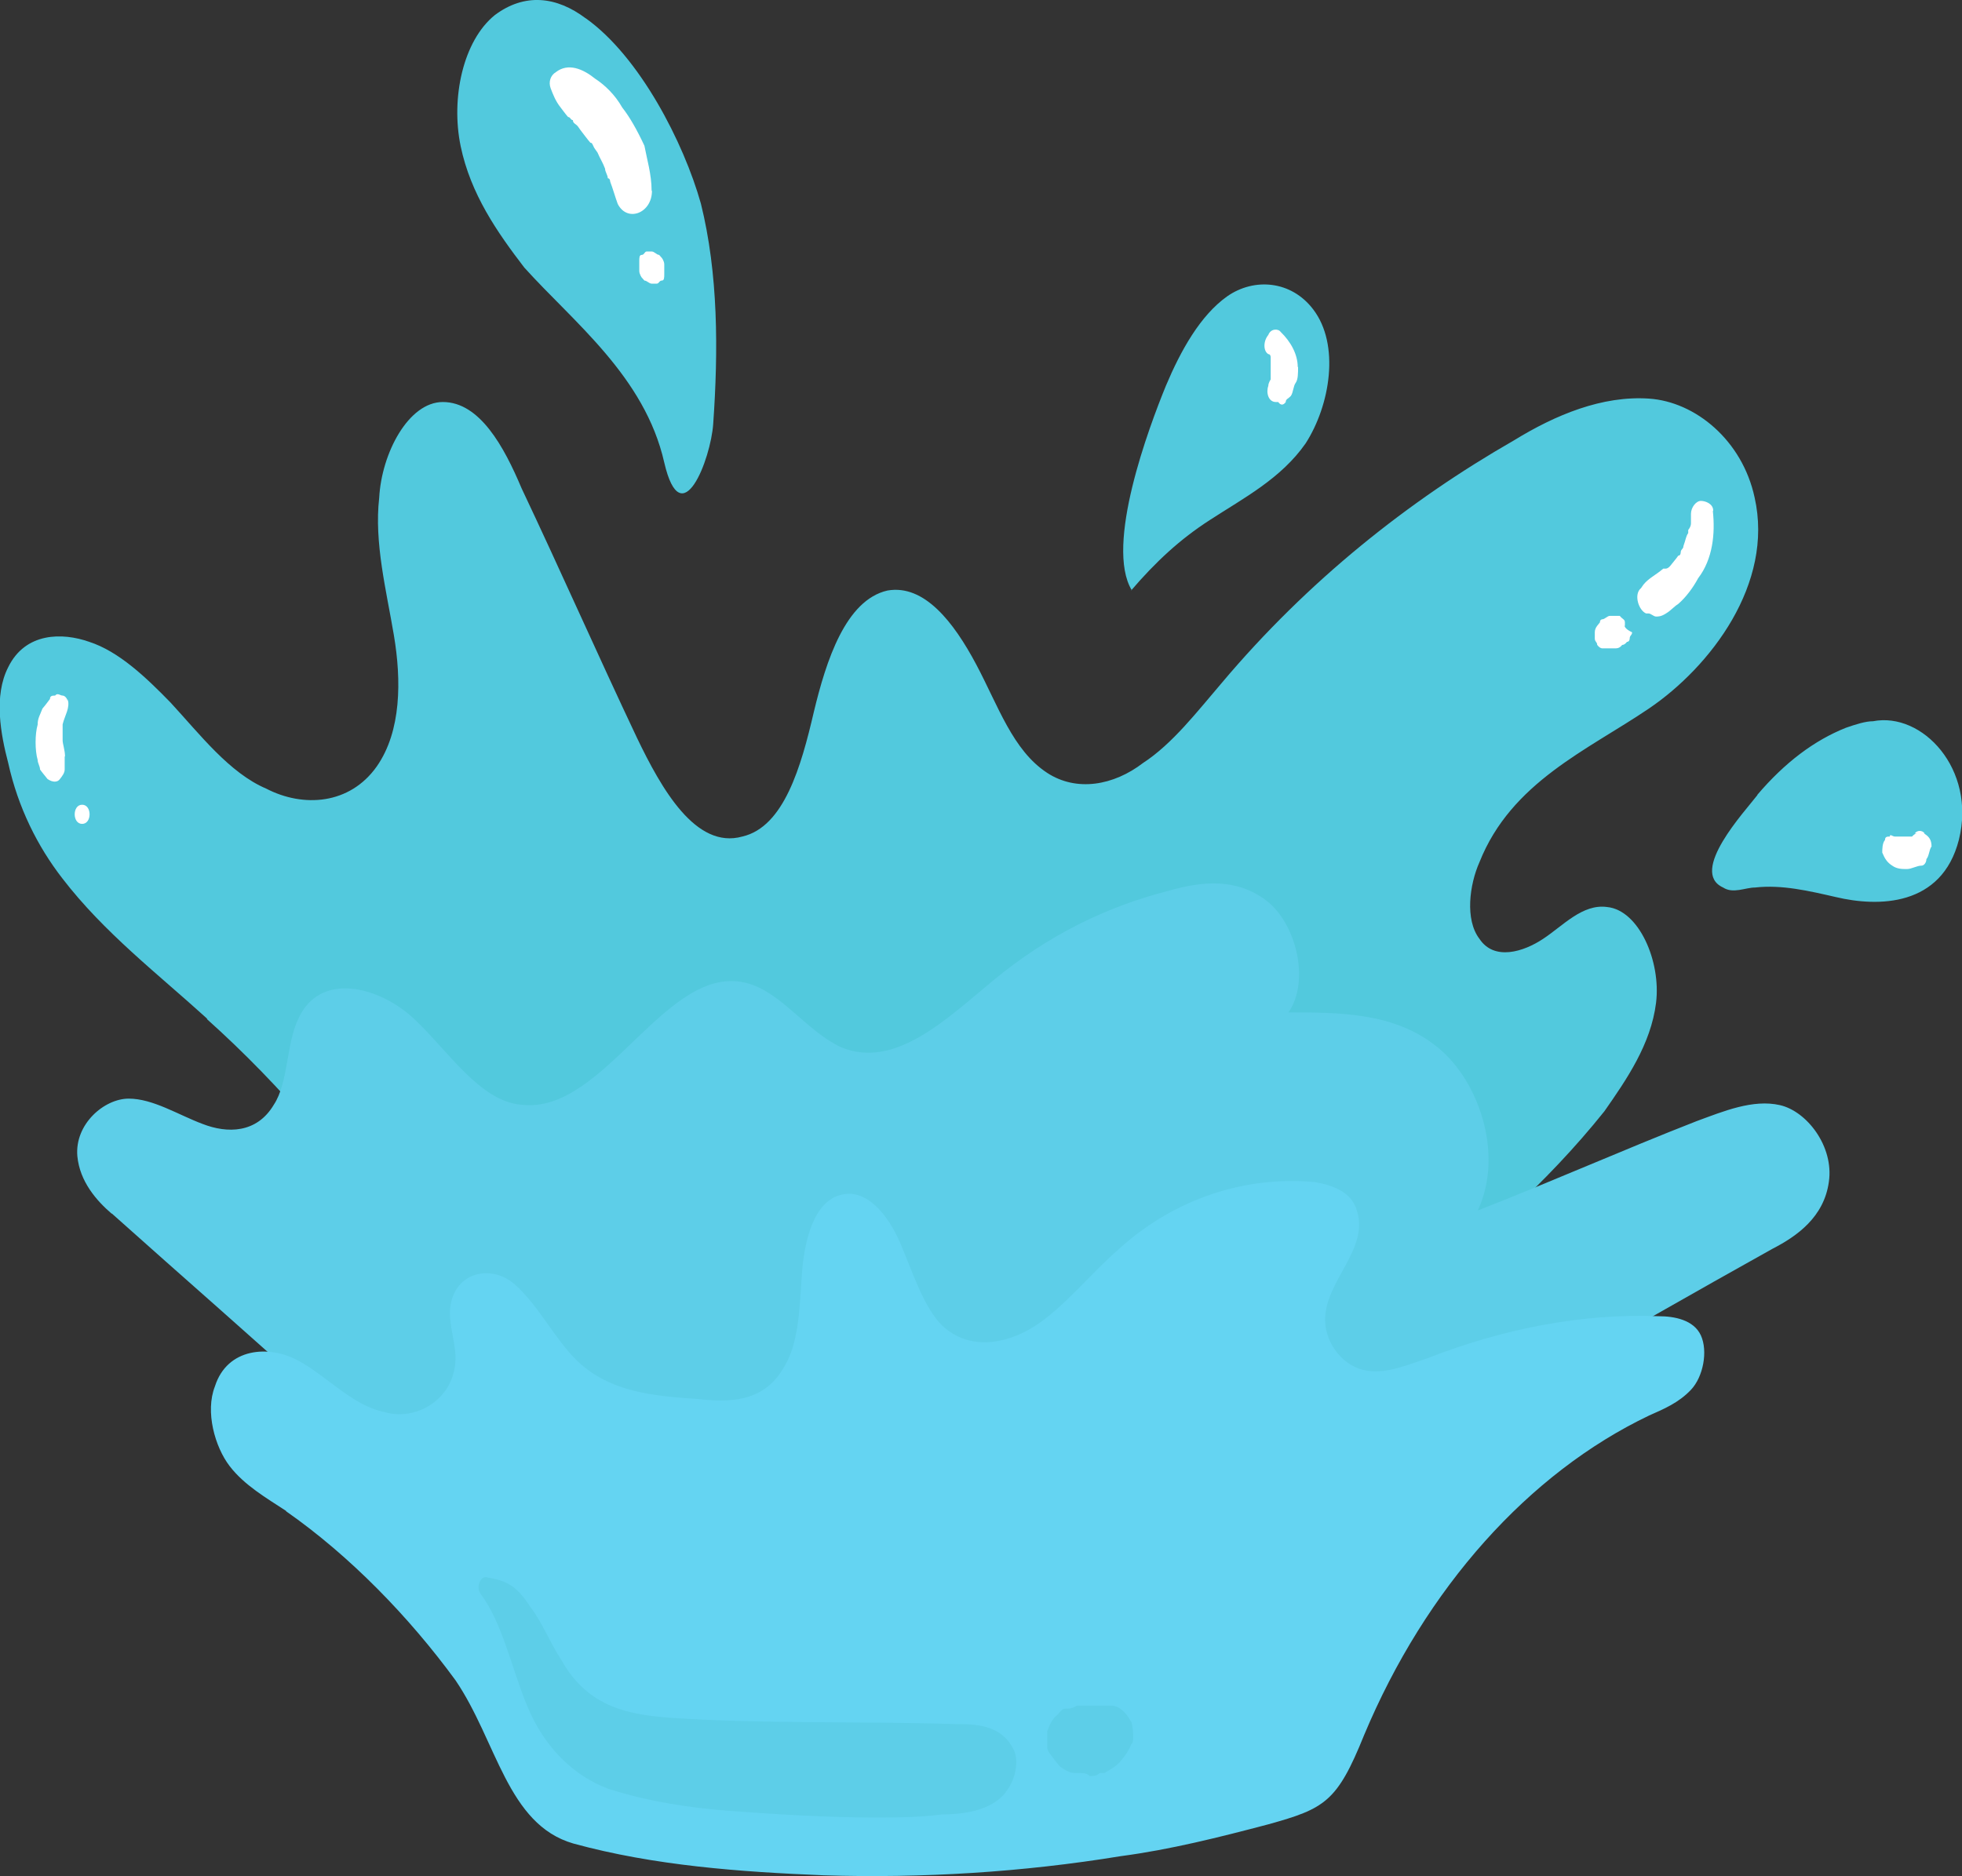 <?xml version="1.0" encoding="UTF-8"?><svg id="a" xmlns="http://www.w3.org/2000/svg" viewBox="0 0 57.33 54.83"><rect x="0" y="0" width="57.33" height="54.83" fill="#333333" stroke="none"/><defs><style>.b{fill:#fff;}.c{fill:#64d4f2;}.d{fill:#52c9dd;}.e{fill:#5dcee8;}</style></defs><path class="d" d="M6.06,29.78c-1.44-1.31-3.02-2.52-4.24-4.11-.72-.93-1.29-2.06-1.58-3.37-.22-.84-.43-1.96,0-2.8,.5-1.02,1.58-1.02,2.37-.74,.86,.28,1.65,1.03,2.37,1.77,.86,.93,1.72,2.06,2.8,2.52,1.08,.56,2.44,.47,3.23-.65,.72-1.03,.72-2.52,.5-3.83-.22-1.31-.58-2.71-.43-4.02,.07-1.31,.86-2.8,1.86-2.8,1.08,0,1.79,1.31,2.3,2.52,1.15,2.43,2.22,4.86,3.37,7.29,.72,1.5,1.72,3.27,3.08,2.89,1.22-.28,1.72-2.05,2.09-3.64,.36-1.5,.93-3.27,2.15-3.55,1.08-.19,1.94,.93,2.59,2.15s1.07,2.52,2.08,3.18c.86,.56,1.94,.37,2.8-.29,.86-.56,1.58-1.5,2.3-2.34,2.51-2.98,5.45-5.32,8.54-7.09,1.22-.75,2.58-1.31,3.94-1.22,1.36,.09,2.73,1.22,3.09,2.89,.57,2.52-1.29,4.95-3.09,6.17s-4.02,2.15-4.95,4.49c-.29,.65-.43,1.68,0,2.24,.43,.65,1.29,.38,1.86,0,.58-.38,1.15-1.03,1.87-.93,.93,.09,1.58,1.59,1.43,2.8-.15,1.21-.86,2.24-1.51,3.17-3.44,4.3-7.96,6.82-11.77,10.56-2.58,2.52-4.81,5.6-7.54,7.75-2.15,1.68-5.45,3.46-7.96,2.34-1.86-.84-2.3-5.6-3.16-7.84-2.51-6.17-6.03-11.59-10.41-15.51Zm26.99-12.52c.72-.84,1.43-1.5,2.3-2.06,1-.65,2.08-1.21,2.8-2.24,.72-1.12,1.01-2.89,.22-3.92-.64-.84-1.72-.93-2.51-.38-.79,.56-1.36,1.59-1.79,2.61-.5,1.22-1.79,4.67-1,5.98ZM17.12,.54c-.86-.65-1.79-.75-2.66-.1-.93,.75-1.29,2.43-1,3.83,.29,1.4,1.07,2.52,1.86,3.55,1.43,1.59,3.52,3.18,4.09,5.7,.5,2.15,1.36-.1,1.43-1.13,.15-2.14,.15-4.39-.36-6.44-.5-1.78-1.79-4.3-3.37-5.42ZM51.35,23.24c-.36,.47-2.01,2.24-1,2.7,.29,.19,.65,0,.93,0,.79-.09,1.58,.1,2.37,.28,1.22,.29,3.09,.29,3.59-1.68,.51-2.06-1.07-3.74-2.51-3.46-.22,0-.5,.09-.79,.19-.93,.37-1.79,1.02-2.59,1.96Z"/><path class="e" d="M3.26,35.47c-.43-.37-.93-.93-1-1.68-.08-.94,.79-1.68,1.5-1.68s1.44,.47,2.16,.74c.72,.28,1.58,.28,2.08-.56,.43-.65,.36-1.78,.72-2.52,.64-1.4,2.37-.93,3.37,0,1,.93,1.93,2.43,3.16,2.52,2.44,.28,4.23-4.21,6.6-3.55,1,.28,1.72,1.4,2.73,1.87,1.58,.65,3.09-.84,4.45-1.96,1.58-1.31,3.3-2.15,5.1-2.61,1-.29,2-.38,2.87,.28s1.29,2.34,.65,3.27c1.44,0,3.02,0,4.24,.93,1.29,.94,2.08,3.18,1.29,4.86,2.15-.84,4.24-1.77,6.39-2.61,.79-.29,1.65-.65,2.44-.47,.79,.18,1.58,1.21,1.43,2.24-.14,1.03-.93,1.59-1.65,1.96-4.52,2.52-8.97,5.14-13.49,7.66-2.23,1.31-4.52,2.61-6.89,3.27-4.59,1.4-9.33,.47-13.85-1.03-1.79-.56-3.66-1.12-5.24-2.34-1.07-.84-1.93-2.05-2.87-3.08-1.94-1.77-4.09-3.64-6.18-5.51Z"/><path class="c" d="M8.36,44.16c-.58-.38-1.22-.75-1.65-1.31-.43-.56-.72-1.59-.43-2.33,.36-1.13,1.58-1.22,2.44-.75,.86,.47,1.58,1.31,2.51,1.5,.93,.28,2.08-.38,2.08-1.59,0-.47-.22-1.03-.15-1.5,.15-1.03,1.22-1.22,1.87-.65,.64,.56,1.07,1.4,1.65,2.05,1,1.13,2.44,1.22,3.73,1.31,.86,.1,1.86,.1,2.44-.84,.51-.74,.51-1.86,.58-2.79,.07-1.03,.36-2.15,1.15-2.34,.72-.19,1.36,.56,1.72,1.4,.36,.84,.65,1.77,1.15,2.34,.79,.84,1.93,.65,2.8,.09,.86-.56,1.58-1.49,2.44-2.24,1.65-1.5,3.73-2.15,5.74-1.96,.5,.09,1.07,.28,1.22,.84,.36,1.12-.93,2.05-.93,3.18,0,.74,.58,1.4,1.22,1.49,.58,.1,1.22-.18,1.79-.37,2.16-.84,4.45-1.31,6.75-1.22,.43,0,1.01,.1,1.22,.56s.07,1.21-.29,1.59c-.36,.38-.79,.56-1.22,.75-3.52,1.68-6.53,5.04-8.33,9.34-.79,1.96-1.15,2.15-2.8,2.61-1.44,.38-2.87,.74-4.31,.93-2.87,.47-5.81,.65-8.68,.56-2.44-.1-4.95-.28-7.32-.93-1.93-.56-2.23-2.99-3.44-4.77-1.36-1.86-3.09-3.64-4.95-4.94Z"/><path class="b" d="M19.05,5.58c0,.65-.72,.93-1,.38-.07-.19-.15-.47-.22-.65,0,0,0-.1-.07-.1,0-.09-.08-.19-.08-.28-.07-.19-.14-.28-.22-.47l-.07-.1c-.07-.09-.07-.19-.14-.19-.08-.09-.22-.28-.29-.37l-.07-.1c-.07-.09-.15-.09-.15-.19-.07,0-.07-.09-.14-.09-.08-.09-.15-.19-.22-.28-.15-.19-.22-.38-.29-.56-.07-.19,0-.38,.15-.47,.36-.28,.79-.1,1.15,.19,.29,.19,.58,.47,.79,.84,.22,.28,.43,.65,.65,1.12,.07,.38,.21,.84,.21,1.31Zm.36,2.15c0-.1-.07-.19-.07-.19l-.08-.09c-.07,0-.14-.1-.22-.1h-.14c-.07,0-.07,.1-.15,.1-.07,0-.07,.09-.07,.18v.29c0,.09,.07,.19,.07,.19l.08,.09c.07,0,.14,.09,.21,.09h.15c.07,0,.07-.09,.15-.09,.07,0,.07-.09,.07-.19v-.28Zm18.52,2.99c0,.19,0,.37-.07,.47-.07,.09-.07,.28-.14,.38-.08,.09-.15,.09-.15,.18-.07,.1-.15,.1-.22,0h-.07c-.22,0-.29-.28-.22-.47,0-.09,.07-.19,.07-.19-.07,.1,0,0,0,0v-.65s0-.09-.07-.09c-.15-.09-.15-.38,0-.56,.07-.19,.29-.19,.36-.09,.29,.28,.5,.65,.5,1.03Zm12.13,4.2c0-.19-.22-.28-.36-.28s-.29,.19-.29,.38v.28q0,.09-.08,.19v.09c-.07,.1-.07,.19-.14,.38,0,.09-.08,.09-.08,.19,0,0,0,.09-.07,.09-.07,.1-.15,.19-.22,.28,0,0-.07,.1-.15,.1h-.07c-.22,.19-.43,.28-.58,.47l-.07,.1c-.22,.18-.07,.65,.15,.74h.07c.07,0,.15,.09,.22,.09s.15,0,.29-.09c.15-.09,.22-.19,.36-.28,.22-.19,.43-.47,.58-.75,.43-.56,.5-1.31,.43-1.96Zm-2.58,3.37v-.1c0-.09-.07-.09-.15-.19h-.29c-.07,0-.15,.1-.22,.1,0,0-.07,0-.07,.09l-.08,.1q-.07,.09-.07,.19v.18c0,.1,.07,.1,.07,.19q.08,.1,.15,.1h.36c.07,0,.14,0,.22-.1q.07,0,.14-.09c.08,0,.08-.1,.08-.1,0-.09,.07-.09,.07-.18-.22-.1-.22-.19-.22-.19Zm8.76,6.07c-.07-.1-.22-.1-.29,0h.07q-.07,0-.15,.09h-.5c-.07,0-.15-.09-.15,0-.07,0-.14,0-.14,.1-.08,.09-.08,.28-.08,.37,.08,.19,.15,.29,.29,.38,.14,.1,.29,.1,.43,.1s.29-.1,.43-.1c.07,0,.14-.09,.14-.19,.08-.09,.08-.28,.15-.37,0-.19-.07-.29-.22-.38ZM1.9,22.11c0-.18-.07-.37-.07-.47v-.47c.07-.28,.22-.47,.15-.74v.09c0-.09-.08-.19-.15-.19s-.15-.09-.22,0c-.07,0-.15,0-.15,.1-.07,.09-.14,.19-.22,.28-.07,.19-.14,.28-.14,.47-.08,.28-.08,.75,0,1.03,0,.09,.07,.19,.07,.28,.07,.1,.15,.19,.22,.28,.15,.1,.29,.1,.36,0,.07-.09,.14-.18,.14-.28v-.38Zm0-1.02s-.07,.09,0,0Zm-.07-.94s.07,0,0,0q.07,0,0,0Zm.57,3.37c-.29,0-.29,.56,0,.56s.29-.56,0-.56Z"/><path class="e" d="M29.39,52.38c-.43,.56-1.29,.65-1.86,.65-.65,.09-1.36,.09-2.01,.09-1.36,0-2.8-.09-4.16-.19-1.22-.09-2.44-.28-3.59-.65-1.01-.38-1.87-1.21-2.37-2.43-.43-1.03-.72-2.43-1.36-3.27-.14-.19,0-.56,.22-.47,.58,.09,.86,.28,1.22,.83,.36,.47,.57,1.03,.93,1.59,.79,1.4,2.01,1.59,3.23,1.68,2.73,.18,5.45,.09,8.26,.18,.57,0,1.36,0,1.72,.75,.15,.28,.08,.84-.22,1.22Zm3.66-2.06c-.15-.28-.36-.47-.58-.47h-1c-.15,.09-.22,.09-.36,.09-.07,0-.14,.1-.22,.19-.14,.1-.22,.28-.29,.47v.47c0,.09,.07,.18,.15,.28,.07,.09,.14,.19,.22,.28,.14,.1,.29,.19,.43,.19h.15c.07,0,.22,0,.29,.09,.08,0,.22,0,.29-.09h.14c.15-.09,.36-.19,.5-.38,.08-.09,.22-.28,.29-.47,.07,0,.07-.38,0-.65Z"/></svg>